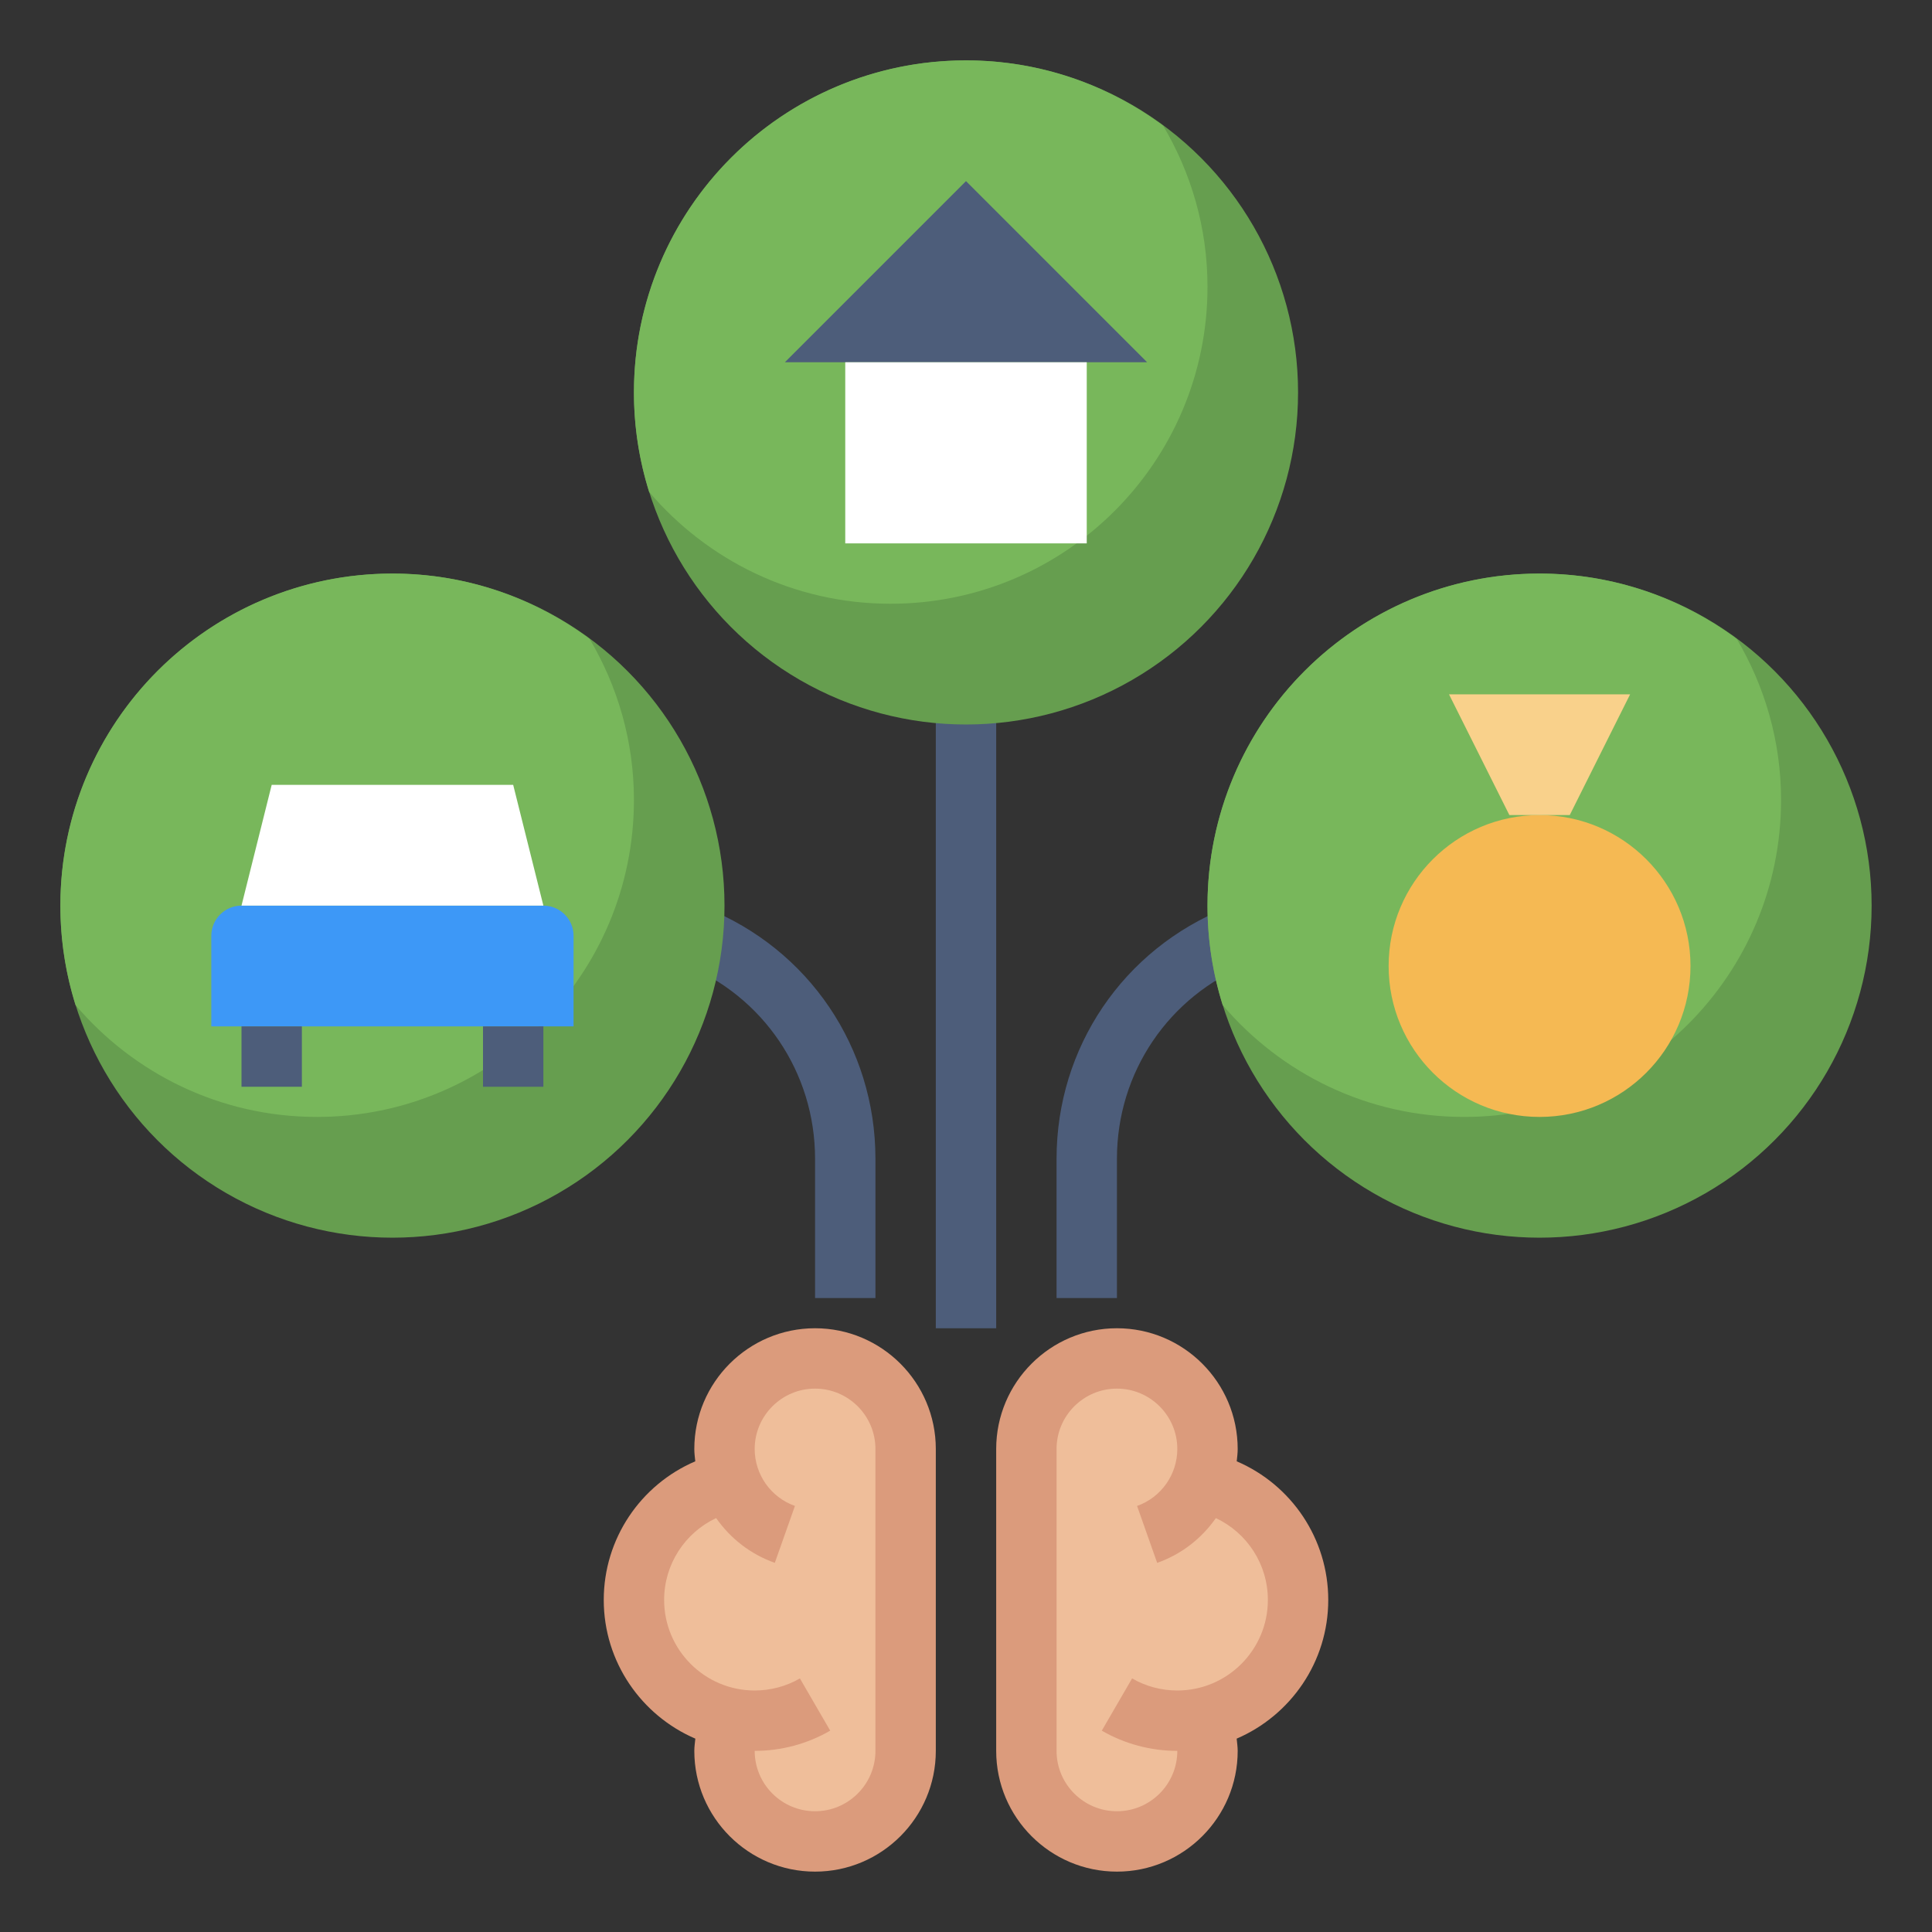 <svg id="Layer_3" enable-background="new 0 0 64 64" height="512" viewBox="0 0 64 64" width="512" xmlns="http://www.w3.org/2000/svg"><rect x="0" y="0" width="64" height="64" fill="#333333" stroke="none"/><g fill="#4d5d7a"><path d="m31 23h2v21h-2z"/><path d="m29 43h-2v-4.615c0-2.859-1.716-5.394-4.371-6.456l.742-1.857c3.42 1.367 5.629 4.63 5.629 8.313z"/><path d="m37 43h-2v-4.615c0-3.683 2.209-6.945 5.629-8.313l.742 1.857c-2.655 1.062-4.371 3.596-4.371 6.456z"/></g><circle cx="13" cy="30" fill="#669e4f" r="11"/><path d="m21 26.5c0-1.951-.542-3.771-1.469-5.336-1.828-1.354-4.082-2.164-6.531-2.164-6.075 0-11 4.925-11 11 0 1.148.177 2.255.503 3.295 1.926 2.264 4.792 3.705 7.997 3.705 5.799 0 10.5-4.701 10.5-10.5z" fill="#78b75b"/><circle cx="32" cy="13" fill="#669e4f" r="11"/><path d="m40 9.5c0-1.951-.542-3.771-1.469-5.336-1.828-1.354-4.082-2.164-6.531-2.164-6.075 0-11 4.925-11 11 0 1.148.177 2.255.503 3.295 1.926 2.264 4.792 3.705 7.997 3.705 5.799 0 10.5-4.701 10.5-10.5z" fill="#78b75b"/><circle cx="51" cy="30" fill="#669e4f" r="11"/><path d="m59 26.5c0-1.951-.542-3.771-1.469-5.336-1.828-1.354-4.082-2.164-6.531-2.164-6.075 0-11 4.925-11 11 0 1.148.177 2.255.503 3.295 1.926 2.264 4.792 3.705 7.997 3.705 5.799 0 10.5-4.701 10.5-10.5z" fill="#78b75b"/><path d="m34 58c0 1.657 1.343 3 3 3s3-1.343 3-3c0-.382-.078-.744-.208-1.08 1.829-.367 3.208-1.982 3.208-3.92s-1.379-3.553-3.208-3.92c.13-.336.208-.698.208-1.08 0-1.657-1.343-3-3-3s-3 1.343-3 3z" fill="#efbe9a"/><path d="m30 58c0 1.657-1.343 3-3 3s-3-1.343-3-3c0-.382.078-.744.208-1.08-1.829-.367-3.208-1.982-3.208-3.92s1.379-3.553 3.208-3.92c-.13-.336-.208-.698-.208-1.08 0-1.657 1.343-3 3-3s3 1.343 3 3z" fill="#efbe9a"/><path d="m18 30h-10c-.552 0-1 .448-1 1v3h12v-3c0-.552-.448-1-1-1z" fill="#3d98f7"/><path d="m8 30 1-4h8l1 4" fill="#fff"/><path d="m32 6-6 6h12z" fill="#4d5d7a"/><path d="m28 12v6h8v-6" fill="#fff"/><circle cx="51" cy="32" fill="#f5b953" r="5"/><path d="m52 27 2-4h-6l2 4" fill="#f9d18b"/><path d="m44 53c0-2.024-1.216-3.814-3.032-4.592.014-.135.032-.27.032-.408 0-2.206-1.794-4-4-4s-4 1.794-4 4v10c0 2.206 1.794 4 4 4s4-1.794 4-4c0-.137-.021-.27-.034-.405 1.782-.766 3.034-2.536 3.034-4.595zm-5 3c-.528 0-1.047-.139-1.498-.4l-1.004 1.73c.757.439 1.621.67 2.502.67 0 1.103-.897 2-2 2s-2-.897-2-2v-10c0-1.103.897-2 2-2s2 .897 2 2c0 .846-.536 1.604-1.333 1.887l.666 1.885c.806-.284 1.476-.813 1.944-1.483 1.035.486 1.723 1.532 1.723 2.711 0 1.654-1.346 3-3 3z" fill="#db9b7c"/><path d="m27 44c-2.206 0-4 1.794-4 4 0 .138.018.273.032.408-1.816.778-3.032 2.568-3.032 4.592 0 2.059 1.252 3.829 3.034 4.595-.013.135-.034.268-.034.405 0 2.206 1.794 4 4 4s4-1.794 4-4v-10c0-2.206-1.794-4-4-4zm2 14c0 1.103-.897 2-2 2s-2-.897-2-2c.881 0 1.745-.231 2.502-.67l-1.004-1.73c-.451.261-.97.4-1.498.4-1.654 0-3-1.346-3-3 0-1.179.688-2.225 1.723-2.712.468.67 1.138 1.199 1.944 1.483l.666-1.885c-.797-.282-1.333-1.04-1.333-1.886 0-1.103.897-2 2-2s2 .897 2 2z" fill="#db9b7c"/><path d="m8 34h2v2h-2z" fill="#4d5d7a"/><path d="m16 34h2v2h-2z" fill="#4d5d7a"/></svg>